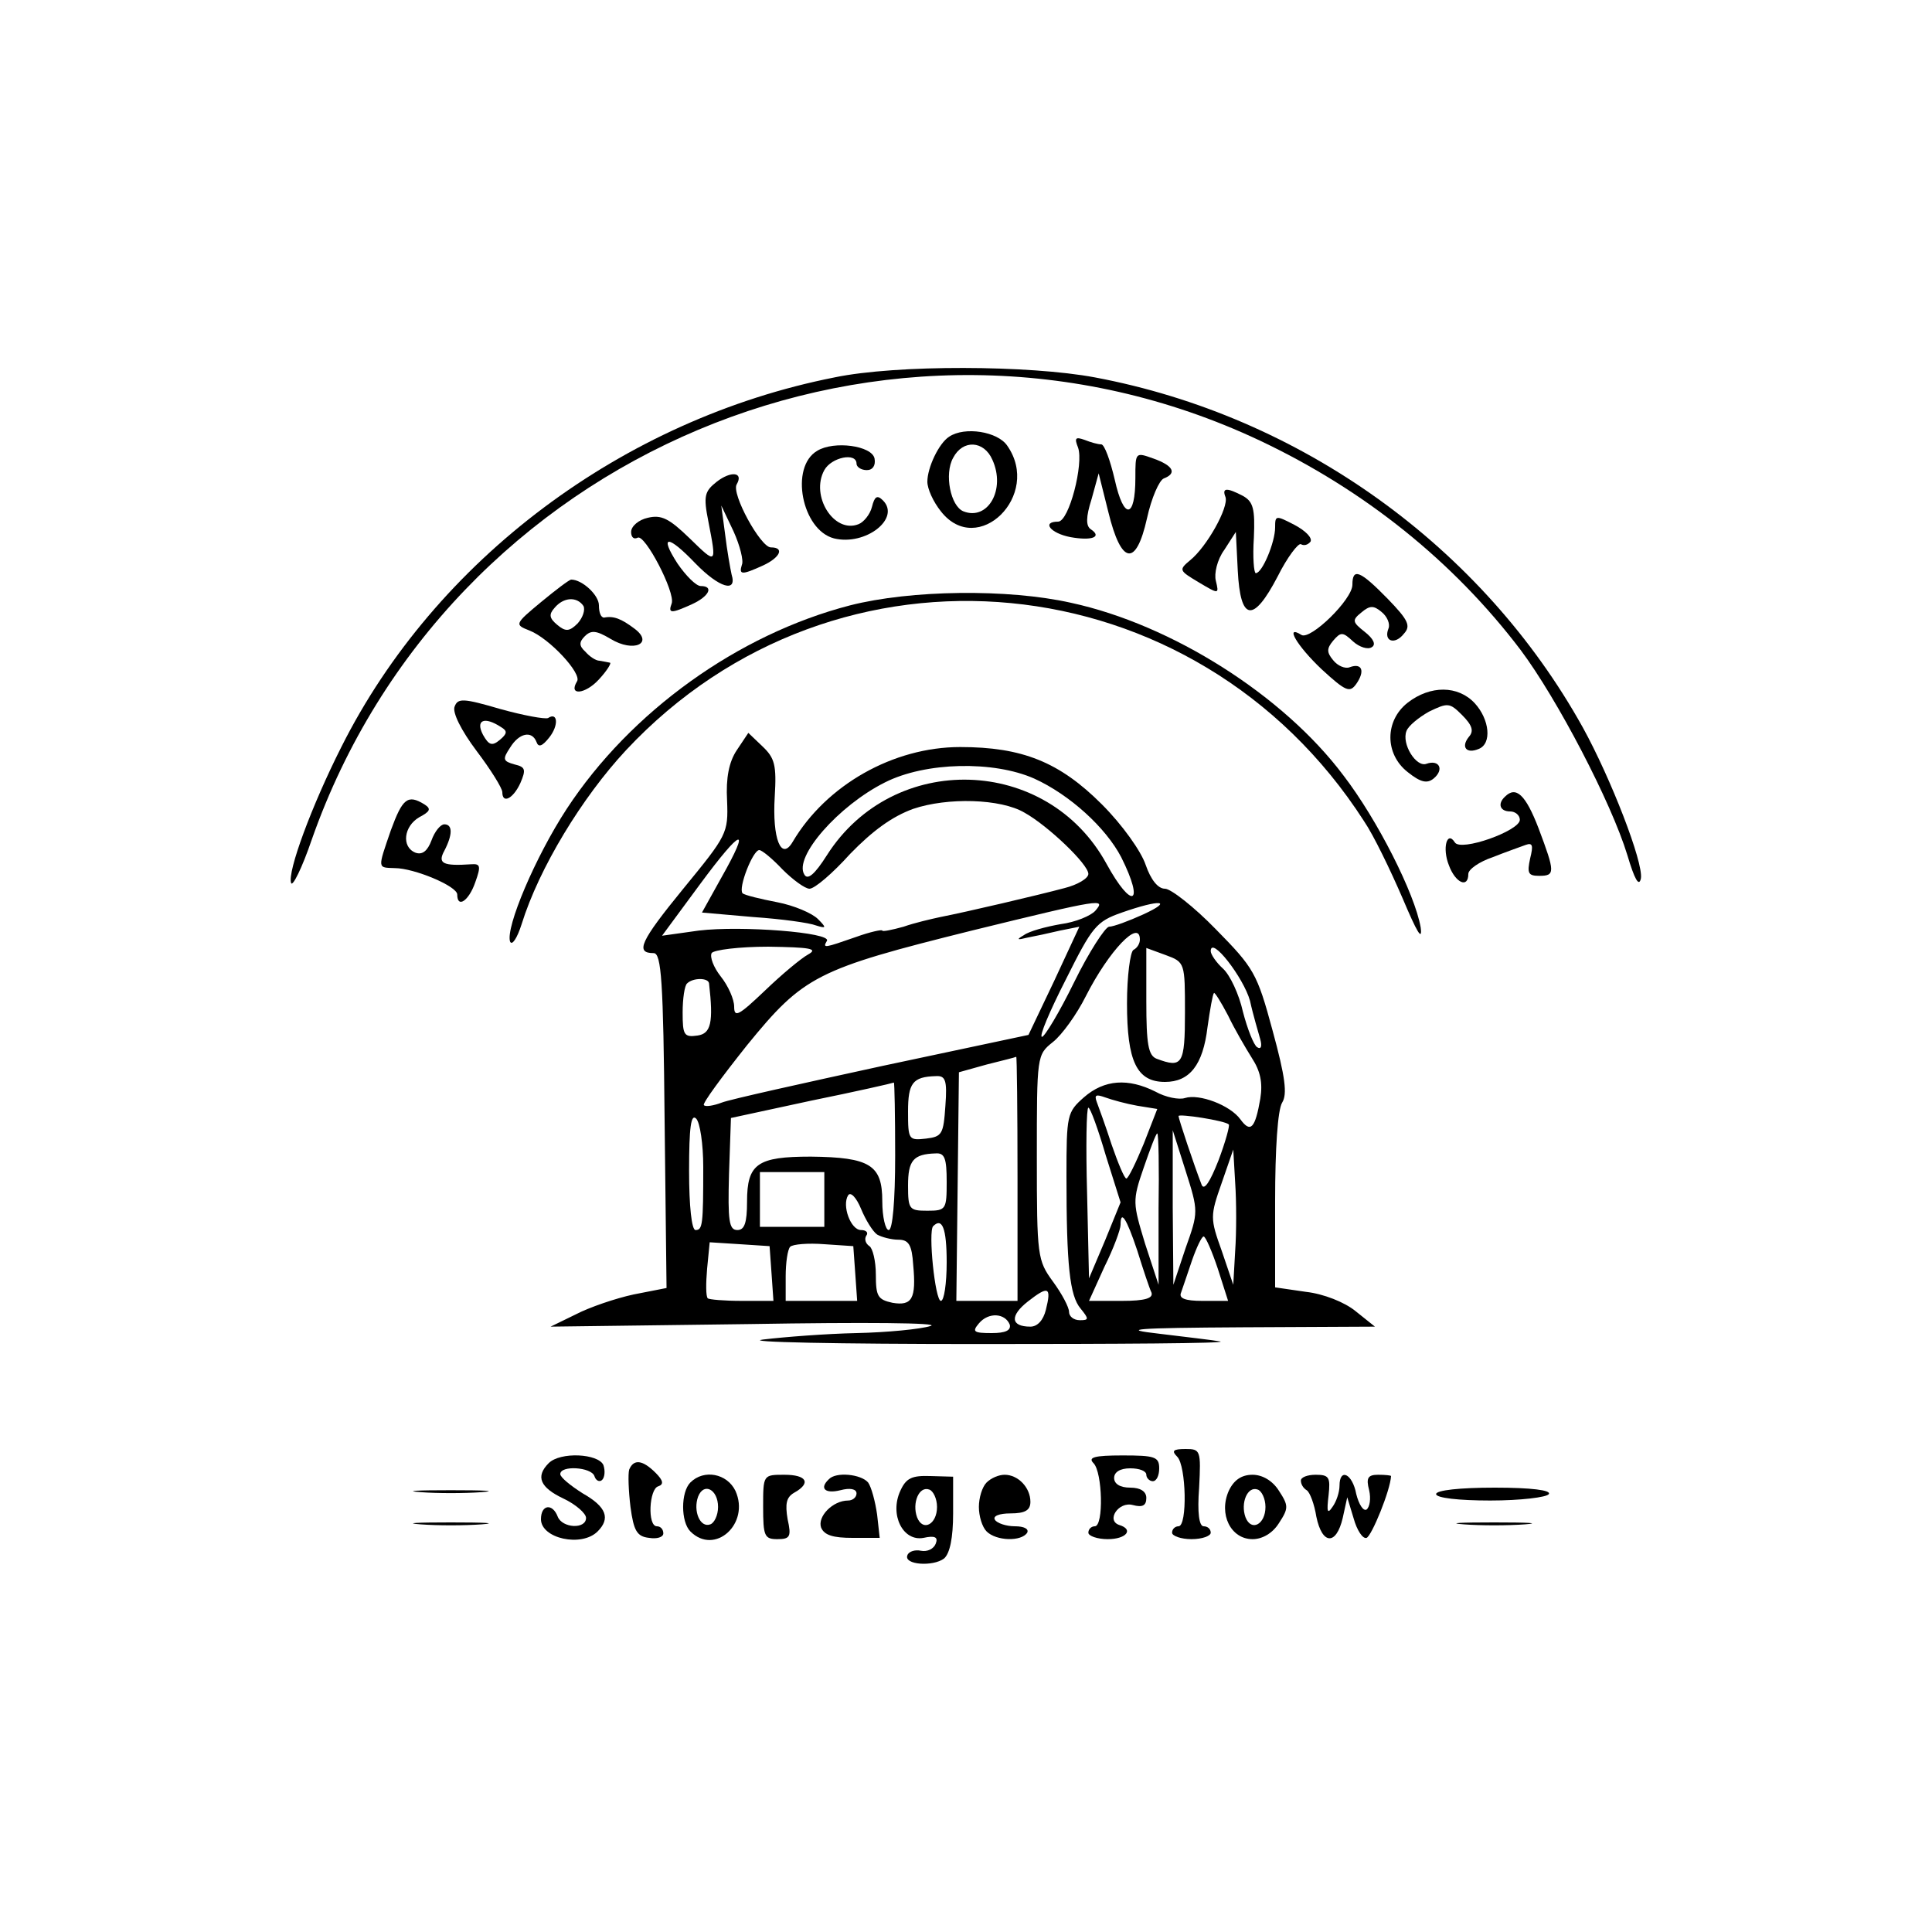  <svg version="1.0" xmlns="http://www.w3.org/2000/svg"  width="300pt" height="300pt" viewBox="0 0 300 300"  preserveAspectRatio="xMidYMid meet">  <g transform="translate(0,300) scale(0.1,-0.1)" fill="#000000" stroke="none"> <path d="M1296 2414 c-329 -65 -620 -283 -766 -574 -46 -91 -84 -194 -78 -211 2 -7 17 23 32 67 211 601 899 890 1472 620 163 -77 301 -188 405 -325 57 -76 141 -237 166 -319 11 -37 18 -50 21 -36 4 25 -47 156 -90 234 -156 281 -438 484 -758 544 -101 19 -308 20 -404 0z"/> <path d="M1474 2322 c-16 -10 -34 -48 -34 -70 0 -11 9 -31 21 -46 57 -73 157 25 103 102 -15 22 -66 30 -90 14z m67 -36 c21 -46 -7 -95 -45 -80 -20 8 -30 58 -16 83 15 29 48 27 61 -3z"/> <path d="M1674 2305 c9 -25 -14 -115 -31 -115 -26 0 -12 -18 19 -24 33 -6 50 0 32 12 -8 5 -8 19 1 47 l11 40 15 -60 c20 -82 43 -86 60 -10 7 32 19 59 26 62 21 8 15 20 -16 31 -28 10 -28 10 -28 -30 0 -64 -18 -66 -32 -3 -7 30 -16 55 -21 55 -5 0 -16 3 -26 7 -14 5 -16 3 -10 -12z"/> <path d="M1269 2300 c-43 -25 -24 -123 26 -136 49 -12 104 31 76 59 -9 9 -13 6 -17 -10 -3 -12 -13 -24 -21 -27 -38 -15 -75 44 -53 84 11 20 50 28 50 10 0 -5 7 -10 16 -10 9 0 14 7 12 18 -4 20 -63 28 -89 12z"/> <path d="M1113 2252 c-19 -15 -21 -22 -13 -62 13 -67 13 -67 -29 -26 -32 31 -44 37 -65 32 -14 -3 -26 -13 -26 -22 0 -8 4 -12 10 -9 11 7 59 -85 53 -102 -6 -16 -1 -16 32 -1 26 12 34 28 13 28 -7 0 -23 16 -36 35 -29 45 -15 45 28 0 37 -38 65 -46 56 -17 -2 9 -7 37 -10 62 l-6 45 19 -40 c10 -22 16 -46 13 -52 -5 -16 0 -16 33 -1 26 12 34 28 12 28 -16 0 -62 84 -53 98 11 19 -9 21 -31 4z"/> <path d="M1903 2228 c5 -16 -29 -77 -55 -98 -18 -15 -17 -16 13 -34 32 -19 32 -19 27 2 -3 11 2 33 13 48 l18 28 3 -60 c4 -79 24 -82 62 -9 15 30 32 52 36 50 5 -3 11 -1 15 4 3 6 -8 17 -25 26 -29 15 -30 15 -30 -4 0 -23 -20 -71 -30 -71 -3 0 -5 25 -3 55 2 45 -1 56 -17 65 -25 13 -33 13 -27 -2z"/> <path d="M2100 2092 c0 -23 -65 -86 -79 -78 -27 17 -7 -17 31 -53 38 -35 44 -37 54 -23 14 20 9 33 -10 26 -7 -3 -19 2 -26 11 -10 12 -10 18 0 30 12 14 15 14 31 -1 10 -9 23 -13 29 -9 7 4 3 13 -11 24 -19 15 -20 18 -5 30 13 11 19 11 31 1 9 -7 14 -19 11 -26 -8 -20 10 -26 24 -8 11 12 7 21 -25 54 -43 44 -55 49 -55 22z"/> <path d="M840 2065 c-41 -34 -41 -35 -18 -44 31 -12 82 -67 74 -79 -14 -23 13 -20 34 3 13 14 20 26 17 26 -4 1 -11 2 -16 3 -6 0 -16 7 -22 14 -10 9 -10 15 -1 24 10 10 18 9 40 -4 36 -22 68 -7 37 16 -20 15 -32 20 -47 17 -5 0 -8 8 -8 19 0 16 -26 40 -43 40 -3 0 -24 -16 -47 -35z m66 -6 c3 -6 -1 -18 -9 -27 -13 -13 -19 -13 -32 -2 -12 10 -13 16 -4 26 14 17 35 18 45 3z"/> <path d="M1320 2060 c-174 -45 -341 -165 -440 -316 -49 -75 -95 -184 -88 -206 3 -7 11 5 18 27 27 87 94 197 162 270 327 350 885 296 1146 -110 15 -22 41 -76 60 -120 22 -52 31 -68 28 -45 -9 52 -67 167 -120 236 -93 124 -266 234 -423 268 -98 22 -249 20 -343 -4z"/> <path d="M2186 1909 c-36 -28 -36 -80 0 -108 20 -16 30 -18 40 -10 17 14 9 30 -11 23 -16 -6 -39 31 -31 51 3 8 19 21 35 30 29 14 32 14 51 -5 16 -16 19 -25 11 -34 -13 -16 -4 -27 15 -19 21 8 17 46 -6 71 -26 28 -69 28 -104 1z"/> <path d="M706 1903 c-4 -9 10 -37 34 -69 22 -29 40 -58 40 -64 0 -19 17 -10 28 14 9 21 8 25 -9 29 -18 5 -19 8 -7 26 14 23 34 27 41 9 3 -9 9 -7 20 7 15 19 13 40 -2 30 -5 -2 -38 4 -74 14 -58 17 -66 17 -71 4z m72 -32 c10 -6 10 -10 -2 -20 -12 -10 -17 -8 -26 8 -12 23 2 29 28 12z"/> <path d="M1144 1835 c-12 -18 -17 -43 -15 -78 2 -51 0 -54 -68 -137 -67 -82 -75 -100 -46 -100 12 0 15 -44 17 -260 l3 -260 -51 -10 c-28 -6 -69 -20 -90 -31 l-39 -19 310 4 c177 3 297 2 280 -3 -16 -5 -68 -10 -115 -11 -47 -1 -112 -6 -145 -10 -34 -4 114 -7 335 -7 217 0 386 1 375 4 -11 2 -54 7 -95 12 -62 7 -40 9 130 10 l205 1 -30 24 c-17 14 -50 27 -77 30 l-48 7 0 134 c0 81 4 142 11 153 8 13 5 39 -15 112 -24 89 -29 97 -88 157 -34 35 -70 63 -79 63 -11 0 -22 14 -30 37 -7 21 -36 62 -68 94 -66 66 -124 89 -220 89 -104 0 -208 -59 -260 -147 -18 -31 -32 5 -28 70 3 49 0 60 -19 78 l-22 21 -18 -27z m462 -44 c55 -25 111 -76 135 -122 37 -74 17 -83 -23 -10 -92 168 -331 175 -434 13 -19 -30 -30 -39 -35 -30 -17 27 53 107 125 143 63 32 169 34 232 6z m-15 -53 c36 -20 99 -80 99 -95 0 -7 -17 -17 -37 -22 -41 -11 -152 -37 -193 -45 -14 -3 -40 -9 -57 -15 -18 -5 -33 -8 -33 -6 0 2 -19 -2 -41 -10 -49 -17 -52 -18 -45 -6 8 13 -133 24 -199 16 l-57 -8 59 80 c65 88 80 93 33 10 l-30 -54 80 -7 c44 -3 87 -9 97 -13 16 -5 17 -4 3 10 -9 9 -37 21 -63 26 -26 5 -51 11 -54 14 -7 8 16 67 26 67 4 0 20 -13 36 -30 16 -16 35 -30 42 -30 8 0 36 24 63 54 35 36 65 58 98 70 53 18 136 16 173 -6z m110 -152 c-7 -8 -31 -18 -54 -21 -23 -4 -49 -11 -57 -17 -12 -7 -11 -8 5 -4 11 2 34 7 51 11 l30 6 -39 -84 -40 -84 -226 -48 c-124 -27 -237 -52 -250 -57 -13 -5 -26 -7 -28 -4 -3 2 28 44 67 93 88 108 108 118 349 178 204 50 208 50 192 31z m74 -6 c-22 -10 -46 -19 -53 -19 -6 -1 -31 -39 -54 -86 -23 -47 -46 -85 -50 -85 -5 0 12 40 37 89 41 82 47 90 87 104 60 21 81 19 33 -3z m-5 -39 c0 -6 -4 -13 -10 -16 -5 -3 -10 -41 -10 -83 0 -90 15 -122 59 -122 38 0 59 26 66 85 4 28 8 51 10 53 1 2 11 -14 22 -35 10 -21 27 -50 37 -66 13 -20 17 -38 13 -63 -8 -46 -15 -54 -31 -32 -16 22 -64 40 -86 33 -9 -3 -30 1 -46 10 -42 21 -79 19 -111 -9 -26 -23 -27 -27 -27 -122 0 -139 5 -186 22 -206 13 -16 13 -18 -1 -18 -10 0 -17 6 -17 13 0 7 -11 28 -25 47 -24 33 -25 39 -25 193 0 158 0 159 25 179 14 11 37 43 51 71 36 71 84 121 84 88z m-515 -23 c-11 -6 -41 -31 -67 -56 -41 -39 -48 -43 -48 -25 0 11 -9 32 -21 47 -11 14 -17 30 -14 36 3 5 43 10 88 10 65 -1 78 -3 62 -12z m585 -90 c0 -81 -4 -87 -44 -72 -13 5 -16 23 -16 89 l0 83 30 -11 c30 -11 30 -12 30 -89z m101 18 c5 -23 13 -49 16 -60 3 -11 1 -16 -5 -12 -5 3 -15 28 -22 55 -6 27 -20 57 -31 67 -10 9 -19 22 -19 27 0 25 51 -41 61 -77z m-840 27 c7 -61 3 -78 -18 -81 -21 -3 -23 1 -23 36 0 21 3 42 7 45 9 9 33 9 34 0z m479 -303 l0 -190 -47 0 -48 0 2 177 2 178 43 12 c24 6 44 11 46 12 1 1 2 -84 2 -189z m-112 113 c-3 -44 -5 -48 -30 -51 -27 -3 -28 -2 -28 42 0 44 7 54 43 55 15 1 18 -6 15 -46z m-78 -78 c0 -70 -4 -115 -10 -115 -5 0 -10 20 -10 45 0 56 -19 68 -111 69 -83 0 -99 -11 -99 -70 0 -33 -4 -44 -15 -44 -13 0 -15 14 -13 87 l3 87 125 27 c69 14 126 27 128 28 1 0 2 -51 2 -114z m376 78 l31 -5 -21 -54 c-12 -29 -24 -54 -27 -54 -3 0 -13 24 -23 53 -9 28 -20 58 -23 66 -4 11 -1 12 13 7 11 -4 33 -10 50 -13z m-49 -77 l23 -73 -24 -59 -25 -59 -3 133 c-2 72 -1 132 2 132 3 0 15 -33 27 -74z m-625 -18 c0 -90 -1 -98 -12 -98 -6 0 -10 37 -10 92 0 68 3 89 11 81 6 -6 11 -40 11 -75z m816 66 c2 -1 -5 -27 -16 -56 -13 -33 -22 -47 -26 -38 -12 31 -36 103 -36 107 0 4 72 -7 78 -13z m-109 -131 l0 -118 -21 64 c-19 63 -20 66 -2 118 10 29 19 53 21 53 2 0 3 -53 2 -117z m42 -61 l-19 -57 -1 120 0 120 20 -63 c20 -63 20 -64 0 -120z m-371 103 c0 -43 -1 -45 -30 -45 -28 0 -30 2 -30 39 0 39 8 49 43 50 14 1 17 -8 17 -44z m448 -107 l-3 -53 -18 53 c-18 50 -18 54 0 105 l18 52 3 -52 c2 -29 2 -77 0 -105z m-638 80 l0 -43 -50 0 -50 0 0 43 0 42 50 0 50 0 0 -42z m82 -55 c7 -4 22 -8 33 -8 16 0 21 -8 23 -39 5 -53 -2 -64 -32 -59 -23 5 -26 10 -26 44 0 21 -5 41 -10 44 -6 4 -8 11 -5 16 4 5 0 9 -8 9 -16 0 -30 38 -20 54 4 6 13 -4 20 -21 7 -17 18 -35 25 -40z m404 -25 c9 -29 19 -59 22 -65 3 -9 -10 -13 -46 -13 l-51 0 24 53 c14 28 25 58 25 65 0 24 9 11 26 -40z m-296 -18 c0 -33 -4 -60 -9 -60 -9 0 -20 108 -12 116 14 14 21 -3 21 -56z m421 -10 l16 -50 -40 0 c-27 0 -37 4 -33 13 2 6 10 29 17 50 7 20 15 37 18 37 3 0 13 -23 22 -50z m-693 -7 l3 -43 -49 0 c-27 0 -51 2 -53 4 -3 3 -3 23 -1 46 l4 41 47 -3 46 -3 3 -42z m130 0 l3 -43 -55 0 -56 0 0 38 c0 21 3 42 7 46 4 4 28 6 53 4 l45 -3 3 -42z m296 -57 c-4 -16 -13 -26 -24 -26 -31 0 -32 17 -4 39 32 25 37 23 28 -13z m-56 -23 c2 -9 -7 -13 -28 -13 -28 0 -31 2 -20 15 15 18 41 16 48 -2z"/> <path d="M2337 1763 c-12 -11 -8 -23 8 -23 8 0 15 -6 15 -13 0 -17 -92 -50 -101 -35 -12 19 -20 -9 -9 -36 10 -27 30 -36 30 -13 0 7 17 19 38 26 20 8 43 16 51 19 11 4 12 -1 7 -21 -5 -23 -3 -27 14 -27 25 0 25 5 -1 74 -20 52 -35 66 -52 49z"/> <path d="M607 1711 c-21 -61 -21 -58 6 -59 30 0 97 -28 97 -41 0 -22 18 -10 28 19 9 25 8 29 -6 28 -44 -3 -53 1 -42 21 13 25 13 41 0 41 -6 0 -15 -11 -20 -25 -6 -16 -14 -23 -25 -19 -22 9 -18 41 6 55 17 9 19 13 8 20 -26 16 -34 9 -52 -40z"/> <path d="M1828 738 c14 -14 16 -108 2 -108 -5 0 -10 -4 -10 -10 0 -5 14 -10 30 -10 17 0 30 5 30 10 0 6 -5 10 -11 10 -7 0 -10 21 -7 60 3 58 2 60 -21 60 -20 0 -22 -3 -13 -12z"/> <path d="M852 728 c-21 -21 -13 -38 23 -55 19 -9 35 -23 35 -30 0 -18 -37 -16 -44 2 -8 21 -26 19 -26 -4 0 -30 63 -44 88 -19 20 20 14 38 -23 59 -19 12 -35 25 -35 30 0 14 48 11 53 -3 2 -7 8 -10 12 -6 4 4 5 14 2 23 -8 18 -67 21 -85 3z"/> <path d="M1698 728 c14 -14 16 -98 2 -98 -5 0 -10 -4 -10 -10 0 -5 14 -10 30 -10 29 0 41 15 18 22 -21 7 -1 37 21 31 15 -4 21 -1 21 11 0 10 -9 16 -25 16 -16 0 -25 6 -25 15 0 9 9 15 25 15 14 0 25 -4 25 -10 0 -5 5 -10 10 -10 6 0 10 9 10 20 0 18 -7 20 -57 20 -44 0 -54 -3 -45 -12z"/> <path d="M977 718 c-2 -7 -1 -33 2 -58 5 -37 10 -46 29 -48 12 -2 22 1 22 7 0 6 -4 11 -10 11 -15 0 -12 58 2 62 9 3 8 9 -4 21 -20 20 -34 22 -41 5z"/> <path d="M1072 698 c-15 -15 -15 -61 0 -76 38 -38 93 12 70 63 -13 27 -49 34 -70 13z m43 -38 c0 -13 -6 -25 -12 -27 -16 -6 -27 21 -19 43 9 23 31 11 31 -16z"/> <path d="M1185 660 c0 -45 2 -50 22 -50 20 0 22 4 16 31 -4 24 -2 34 10 41 27 15 20 28 -15 28 -33 0 -33 0 -33 -50z"/> <path d="M1287 703 c-15 -14 -6 -23 18 -17 15 4 25 2 25 -5 0 -6 -6 -11 -13 -11 -24 0 -48 -25 -42 -42 5 -12 19 -16 49 -16 l42 0 -4 36 c-3 21 -9 43 -14 50 -11 13 -50 17 -61 5z"/> <path d="M1398 685 c-17 -37 4 -79 36 -73 18 4 23 1 19 -9 -3 -8 -13 -13 -23 -11 -9 2 -19 -1 -21 -7 -6 -15 40 -18 57 -5 9 8 14 32 14 70 l0 57 -35 1 c-29 1 -38 -3 -47 -23z m57 -25 c0 -27 -22 -39 -31 -16 -8 22 3 49 19 43 6 -2 12 -14 12 -27z"/> <path d="M1532 698 c-7 -7 -12 -24 -12 -38 0 -14 5 -31 12 -38 15 -15 54 -16 63 -2 3 6 -5 10 -19 10 -14 0 -28 5 -31 10 -4 6 7 10 24 10 23 0 31 5 31 18 0 22 -19 42 -40 42 -9 0 -21 -5 -28 -12z"/> <path d="M1908 685 c-16 -36 3 -75 37 -75 15 0 31 9 41 25 15 23 15 27 0 50 -10 16 -26 25 -41 25 -17 0 -29 -8 -37 -25z m57 -25 c0 -27 -22 -39 -31 -16 -8 22 3 49 19 43 6 -2 12 -14 12 -27z"/> <path d="M2020 701 c0 -6 4 -12 9 -15 5 -3 12 -22 15 -41 9 -44 31 -45 41 -2 l7 32 10 -33 c5 -18 14 -32 20 -30 8 3 37 74 38 96 0 1 -9 2 -20 2 -16 0 -19 -5 -14 -24 3 -13 1 -26 -4 -30 -5 -3 -12 8 -16 24 -6 32 -26 41 -26 13 0 -10 -5 -25 -11 -33 -8 -12 -9 -7 -6 18 3 28 1 32 -20 32 -13 0 -23 -4 -23 -9z"/> <path d="M653 683 c26 -2 68 -2 95 0 26 2 4 3 -48 3 -52 0 -74 -1 -47 -3z"/> <path d="M2230 680 c0 -6 35 -10 84 -10 47 0 88 5 91 10 4 6 -27 10 -84 10 -54 0 -91 -4 -91 -10z"/> <path d="M653 633 c26 -2 68 -2 95 0 26 2 4 3 -48 3 -52 0 -74 -1 -47 -3z"/> <path d="M2273 633 c26 -2 68 -2 95 0 26 2 4 3 -48 3 -52 0 -74 -1 -47 -3z"/> </g> </svg> 